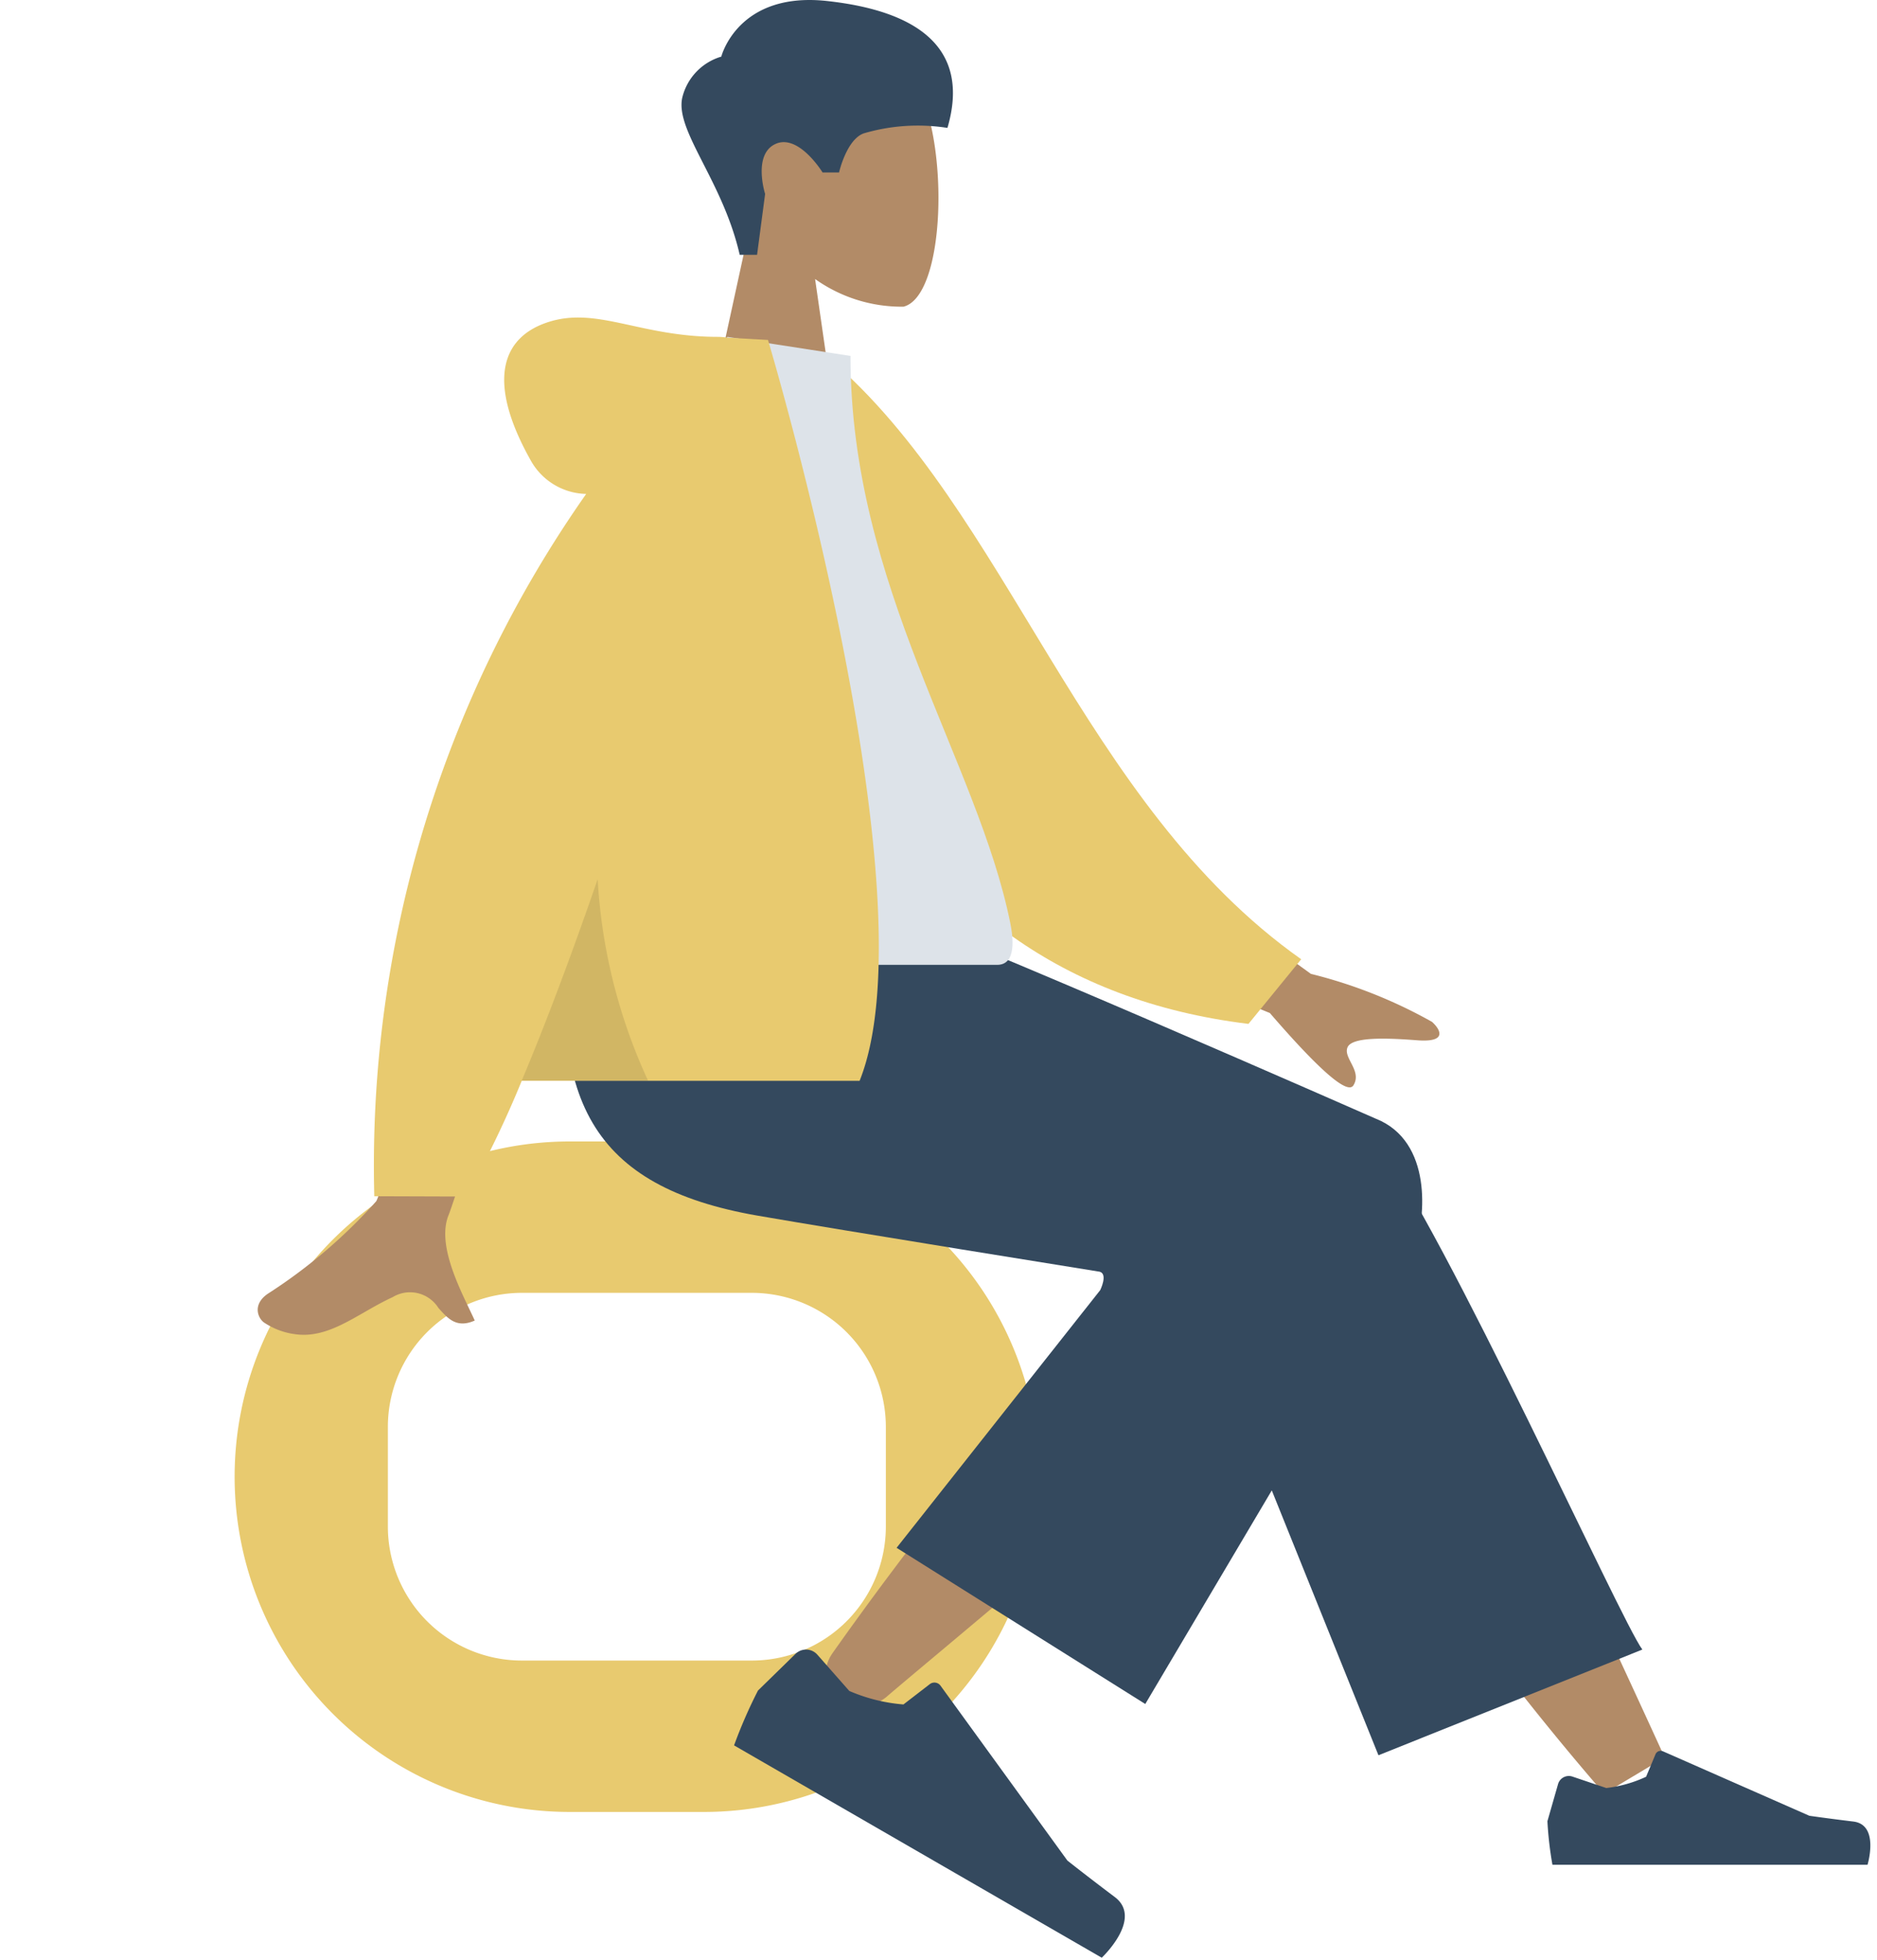 <svg xmlns="http://www.w3.org/2000/svg" width="56" height="58.453" viewBox="0 0 56 58.453"><defs><style>.a{fill:#b28b67;}.b{fill:#34495e;}.c{fill:#e8ca6f;}.d{fill:#dde3e9;}.e{fill:rgba(0,0,0,0.1);}</style></defs><g transform="translate(20.333)"><g transform="translate(0.877 1.282)"><path class="a" d="M0,12,1.377,5.67a4.418,4.418,0,0,1-1.2-3.2C.426-1.048,5.391-.274,6.357,1.5s.851,6.279-.4,6.6a4.458,4.458,0,0,1-2.638-.825L4,12Z" transform="translate(-0.211 -0.234)"/></g><path class="b" d="M1.736,7.651c-.5-2.2-1.932-3.7-1.714-4.687A1.689,1.689,0,0,1,1.187,1.739S1.676-.212,4.343.08,8.637,1.463,7.934,3.865a5.709,5.709,0,0,0-2.5.164c-.513.188-.734,1.165-.734,1.165H4.208s-.71-1.16-1.4-.852-.314,1.493-.314,1.493l-.24,1.816Z" transform="translate(0 -0.05)"/></g><g transform="translate(0 27.098)"><g transform="translate(0 6.95)"><path class="c" d="M14,20H10A10,10,0,1,1,10,0h4a10,10,0,1,1,0,20ZM8.572,4.516a4,4,0,0,0-4,4v2.968a4,4,0,0,0,4,4h6.857a4,4,0,0,0,4-4V8.516a4,4,0,0,0-4-4Z" transform="translate(7 0)"/></g><path class="a" d="M11.026,19.225a85.473,85.473,0,0,1-6.67-8.8C2.369,7.157.742,4.247.229,3.136-1,.486,3.047-.755,3.962.481q2.077,2.807,8.871,17.663Z" transform="translate(36.833 7.18)"/><path class="b" d="M6.293,18.9.178,3.72C-1.13.953,5.186-.866,6.147.422c2.182,2.923,7.369,14.455,8.019,15.325Z" transform="translate(34.833 6.359)"/><path class="a" d="M.216,17.306A107.166,107.166,0,0,1,.137,4.681c.1-.959.2-1.887.3-2.757.3-2.587,5.105-2.538,4.707-.08-.993,6.122-2.726,14.7-2.851,15.445C2.114,18.328.312,18.614.216,17.306Z" transform="translate(35.562 8.626) rotate(39)"/><g transform="translate(24.048 20.845) rotate(30)"><path class="b" d="M1,1.388a.449.449,0,0,0-.576.3L0,3.2A14.426,14.426,0,0,0,.2,4.973H12.867s.494-1.632-.57-1.762-1.767-.235-1.767-.235L4.644.351a.225.225,0,0,0-.3.12l-.378.918a5.089,5.089,0,0,1-1.6.459Z" transform="translate(0 -0.332)"/></g><g transform="translate(46 21.95)"><path class="b" d="M.746,1.1a.334.334,0,0,0-.428.222L0,2.431a10.414,10.414,0,0,0,.15,1.3h9.4s.366-1.194-.423-1.29-1.312-.172-1.312-.172L3.447.346a.168.168,0,0,0-.222.087l-.281.672a3.817,3.817,0,0,1-1.188.336Z" transform="translate(0.167 2.845)"/></g><path class="b" d="M15.95,10.836S8.326,9.612,5.736,9.162C.816,8.306-.619,5.7.229,0H9.3c1.8.512,15.039,6.338,15.039,6.338,1.588.777,1.292,3.069,1,3.824-.018.046-8.031,13.568-8.031,13.568L9.889,19.071l6.075-7.686S16.2,10.907,15.95,10.836Z" transform="translate(16.861)"/></g><g transform="translate(7.694 9.471)"><path class="a" d="M.2,14.26c-.186-.113-.39-.539.1-.872a15.693,15.693,0,0,0,3.232-2.758C4.028,9.654,5.691.133,5.691.133L9.174.146S5.948,10.413,5.691,11.041c-.386.942.431,2.377.779,3.149-.55.243-.806-.067-1.085-.377a1,1,0,0,0-1.364-.321c-.947.434-1.729,1.124-2.662,1.124A2.187,2.187,0,0,1,.2,14.26ZM30.192,5.017,24.928,2.864,26.1,0l5.316,3.849a14.424,14.424,0,0,1,3.614,1.432c.229.205.5.621-.443.549s-1.948-.105-2.079.213.443.7.178,1.13a.126.126,0,0,1-.115.061Q32.108,7.234,30.192,5.017Z" transform="translate(0 15.729)"/><path class="c" d="M0,.368,1.414,0c5.724,4.071,8.674,12.6,15.608,16.641l-1.4,2.058C4.17,18.307.432,7.921,0,.368Z" transform="matrix(0.996, 0.087, -0.087, 0.996, 15.621, 1.087)"/><path class="d" d="M0,18.732H12.752c.583,0,.473-.83.389-1.248C12.168,12.653,8.374,7.446,8.374.569L4.7,0C1.653,4.824.6,10.764,0,18.732Z" transform="translate(9.306 0.577)"/><path class="c" d="M.017,26.211A34.84,34.84,0,0,1,6.339,5.262a1.938,1.938,0,0,1-1.655-1C3.339,1.868,3.825.551,5.262.119S7.98.577,10.269.577A1.809,1.809,0,0,1,10.542.6l1.221.069s4.956,16.559,2.733,22.1H4.416a31.338,31.338,0,0,1-1.665,3.451Z" transform="translate(3.456)"/><path class="e" d="M3.767,6.005H0C.691,4.369,1.453,2.349,2.265,0a16.513,16.513,0,0,0,1.5,6Z" transform="translate(7.872 16.755)"/></g></svg>